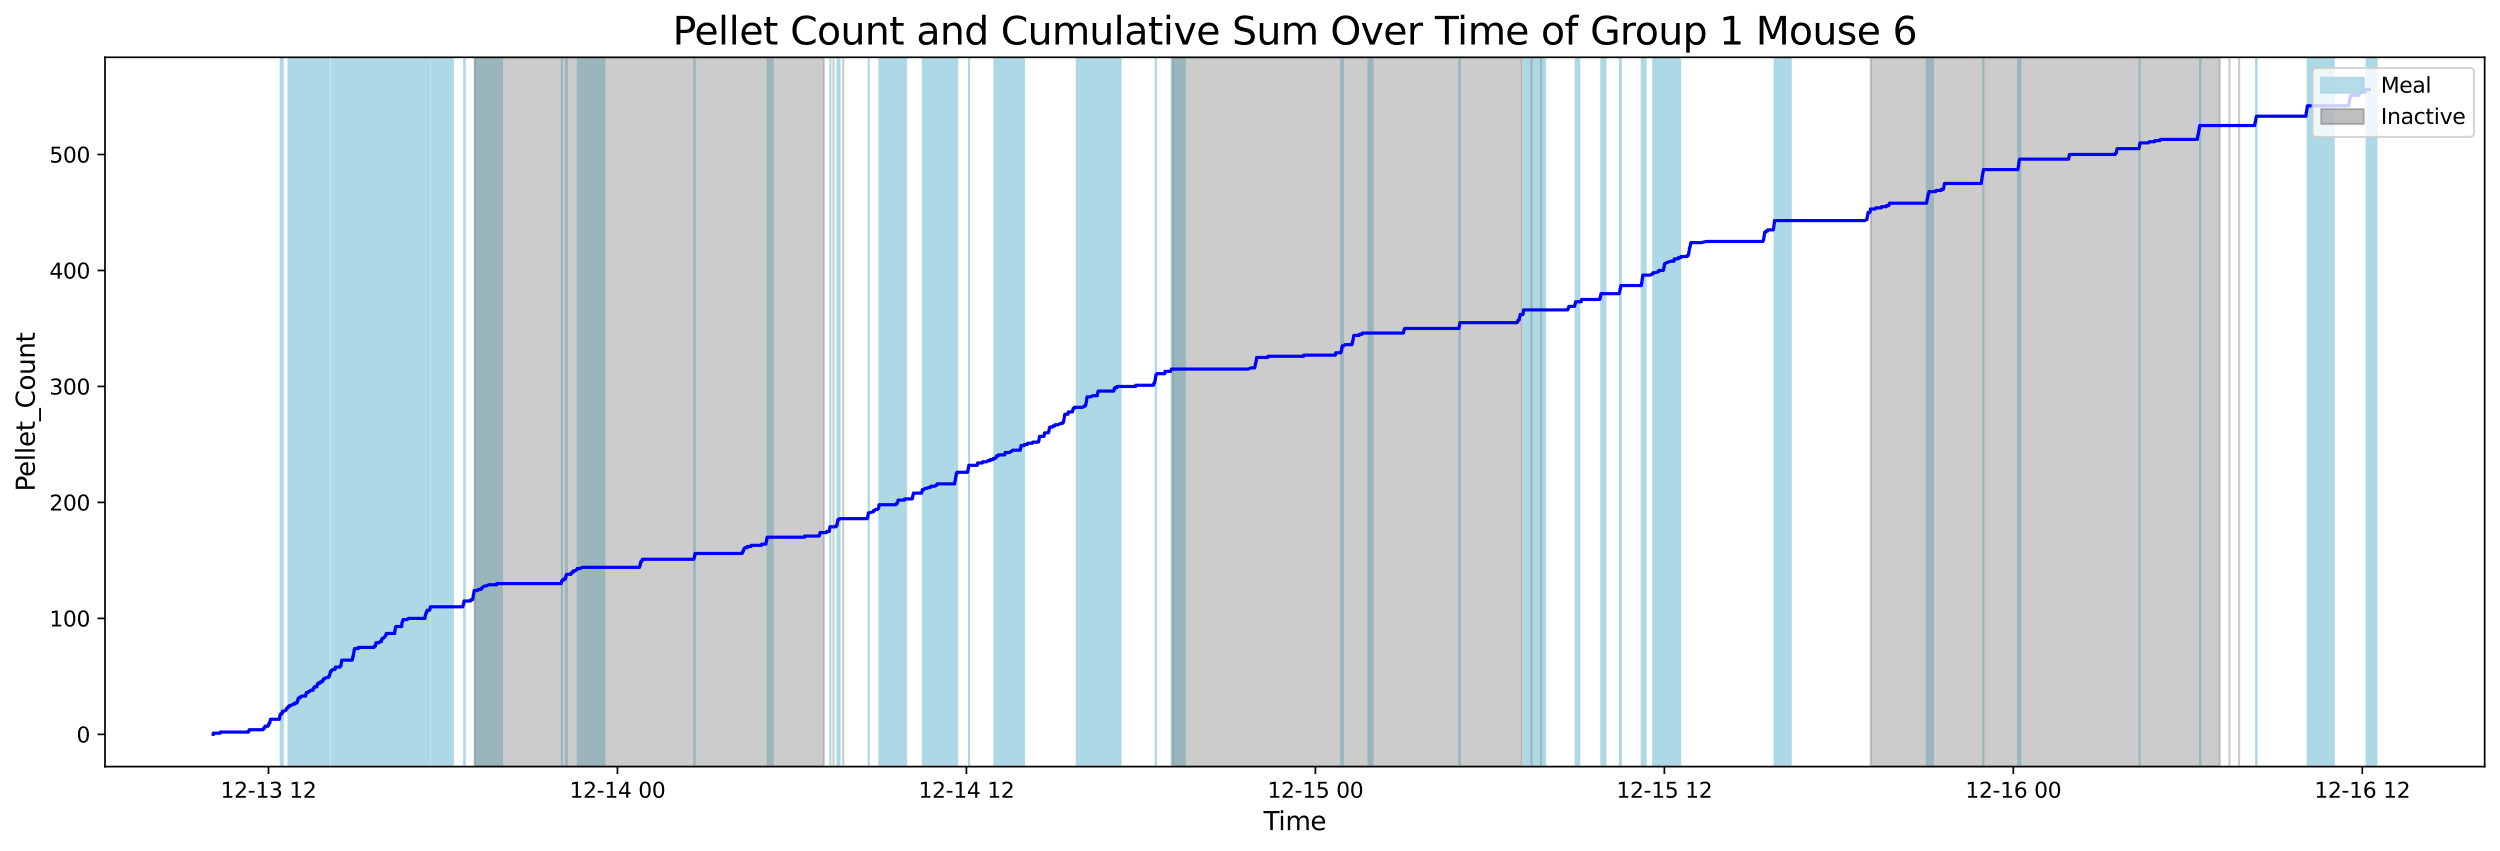 <?xml version="1.0" encoding="utf-8" standalone="no"?>
<!DOCTYPE svg PUBLIC "-//W3C//DTD SVG 1.1//EN"
  "http://www.w3.org/Graphics/SVG/1.1/DTD/svg11.dtd">
<svg xmlns:xlink="http://www.w3.org/1999/xlink" width="1172.435pt" height="399.009pt" viewBox="0 0 1172.435 399.009" xmlns="http://www.w3.org/2000/svg" version="1.1">
 <defs>
  <style type="text/css">*{stroke-linejoin: round; stroke-linecap: butt}</style>
 </defs>
 <g id="figure_1">
  <g id="patch_1">
   <path d="M 0 399.009 
L 1172.435 399.009 
L 1172.435 0 
L 0 0 
z
" style="fill: #ffffff"/>
  </g>
  <g id="axes_1">
   <g id="patch_2">
    <path d="M 49.235 359.517 
L 1165.235 359.517 
L 1165.235 26.877 
L 49.235 26.877 
z
" style="fill: #ffffff"/>
   </g>
   <g id="patch_3">
    <path d="M 131.663 359.517 
L 131.663 26.877 
L 131.886 26.877 
L 131.886 359.517 
z
" clip-path="url(#p0295affb7c)" style="fill: #add8e6; stroke: #add8e6; stroke-linejoin: miter"/>
   </g>
   <g id="patch_4">
    <path d="M 132.579 359.517 
L 132.579 26.877 
L 132.603 26.877 
L 132.603 359.517 
z
" clip-path="url(#p0295affb7c)" style="fill: #add8e6; stroke: #add8e6; stroke-linejoin: miter"/>
   </g>
   <g id="patch_5">
    <path d="M 147.156 359.517 
L 147.156 26.877 
L 135.306 26.877 
L 135.306 359.517 
z
" clip-path="url(#p0295affb7c)" style="fill: #add8e6; stroke: #add8e6; stroke-linejoin: miter"/>
   </g>
   <g id="patch_6">
    <path d="M 150.323 359.517 
L 150.323 26.877 
L 140.999 26.877 
L 140.999 359.517 
z
" clip-path="url(#p0295affb7c)" style="fill: #add8e6; stroke: #add8e6; stroke-linejoin: miter"/>
   </g>
   <g id="patch_7">
    <path d="M 154.358 359.517 
L 154.358 26.877 
L 143.807 26.877 
L 143.807 359.517 
z
" clip-path="url(#p0295affb7c)" style="fill: #add8e6; stroke: #add8e6; stroke-linejoin: miter"/>
   </g>
   <g id="patch_8">
    <path d="M 158.661 359.517 
L 158.661 26.877 
L 155.485 26.877 
L 155.485 359.517 
z
" clip-path="url(#p0295affb7c)" style="fill: #add8e6; stroke: #add8e6; stroke-linejoin: miter"/>
   </g>
   <g id="patch_9">
    <path d="M 169.091 359.517 
L 169.091 26.877 
L 157.736 26.877 
L 157.736 359.517 
z
" clip-path="url(#p0295affb7c)" style="fill: #add8e6; stroke: #add8e6; stroke-linejoin: miter"/>
   </g>
   <g id="patch_10">
    <path d="M 172.516 359.517 
L 172.516 26.877 
L 160.862 26.877 
L 160.862 359.517 
z
" clip-path="url(#p0295affb7c)" style="fill: #add8e6; stroke: #add8e6; stroke-linejoin: miter"/>
   </g>
   <g id="patch_11">
    <path d="M 178.198 359.517 
L 178.198 26.877 
L 166.647 26.877 
L 166.647 359.517 
z
" clip-path="url(#p0295affb7c)" style="fill: #add8e6; stroke: #add8e6; stroke-linejoin: miter"/>
   </g>
   <g id="patch_12">
    <path d="M 188.537 359.517 
L 188.537 26.877 
L 176.532 26.877 
L 176.532 359.517 
z
" clip-path="url(#p0295affb7c)" style="fill: #add8e6; stroke: #add8e6; stroke-linejoin: miter"/>
   </g>
   <g id="patch_13">
    <path d="M 191.188 359.517 
L 191.188 26.877 
L 179.688 26.877 
L 179.688 359.517 
z
" clip-path="url(#p0295affb7c)" style="fill: #add8e6; stroke: #add8e6; stroke-linejoin: miter"/>
   </g>
   <g id="patch_14">
    <path d="M 193.855 359.517 
L 193.855 26.877 
L 181.359 26.877 
L 181.359 359.517 
z
" clip-path="url(#p0295affb7c)" style="fill: #add8e6; stroke: #add8e6; stroke-linejoin: miter"/>
   </g>
   <g id="patch_15">
    <path d="M 198.121 359.517 
L 198.121 26.877 
L 185.785 26.877 
L 185.785 359.517 
z
" clip-path="url(#p0295affb7c)" style="fill: #add8e6; stroke: #add8e6; stroke-linejoin: miter"/>
   </g>
   <g id="patch_16">
    <path d="M 201.417 359.517 
L 201.417 26.877 
L 189.075 26.877 
L 189.075 359.517 
z
" clip-path="url(#p0295affb7c)" style="fill: #add8e6; stroke: #add8e6; stroke-linejoin: miter"/>
   </g>
   <g id="patch_17">
    <path d="M 212.354 359.517 
L 212.354 26.877 
L 202.45 26.877 
L 202.45 359.517 
z
" clip-path="url(#p0295affb7c)" style="fill: #add8e6; stroke: #add8e6; stroke-linejoin: miter"/>
   </g>
   <g id="patch_18">
    <path d="M 217.703 359.517 
L 217.703 26.877 
L 217.907 26.877 
L 217.907 359.517 
z
" clip-path="url(#p0295affb7c)" style="fill: #add8e6; stroke: #add8e6; stroke-linejoin: miter"/>
   </g>
   <g id="patch_19">
    <path d="M 233.762 359.517 
L 233.762 26.877 
L 222.676 26.877 
L 222.676 359.517 
z
" clip-path="url(#p0295affb7c)" style="fill: #add8e6; stroke: #add8e6; stroke-linejoin: miter"/>
   </g>
   <g id="patch_20">
    <path d="M 235.433 359.517 
L 235.433 26.877 
L 232.995 26.877 
L 232.995 359.517 
z
" clip-path="url(#p0295affb7c)" style="fill: #add8e6; stroke: #add8e6; stroke-linejoin: miter"/>
   </g>
   <g id="patch_21">
    <path d="M 263.544 359.517 
L 263.544 26.877 
L 263.508 26.877 
L 263.508 359.517 
z
" clip-path="url(#p0295affb7c)" style="fill: #add8e6; stroke: #add8e6; stroke-linejoin: miter"/>
   </g>
   <g id="patch_22">
    <path d="M 265.389 359.517 
L 265.389 26.877 
L 265.487 26.877 
L 265.487 359.517 
z
" clip-path="url(#p0295affb7c)" style="fill: #add8e6; stroke: #add8e6; stroke-linejoin: miter"/>
   </g>
   <g id="patch_23">
    <path d="M 265.676 359.517 
L 265.676 26.877 
L 265.814 26.877 
L 265.814 359.517 
z
" clip-path="url(#p0295affb7c)" style="fill: #add8e6; stroke: #add8e6; stroke-linejoin: miter"/>
   </g>
   <g id="patch_24">
    <path d="M 283.424 359.517 
L 283.424 26.877 
L 270.967 26.877 
L 270.967 359.517 
z
" clip-path="url(#p0295affb7c)" style="fill: #add8e6; stroke: #add8e6; stroke-linejoin: miter"/>
   </g>
   <g id="patch_25">
    <path d="M 325.627 359.517 
L 325.627 26.877 
L 325.769 26.877 
L 325.769 359.517 
z
" clip-path="url(#p0295affb7c)" style="fill: #add8e6; stroke: #add8e6; stroke-linejoin: miter"/>
   </g>
   <g id="patch_26">
    <path d="M 362.32 359.517 
L 362.32 26.877 
L 360.081 26.877 
L 360.081 359.517 
z
" clip-path="url(#p0295affb7c)" style="fill: #add8e6; stroke: #add8e6; stroke-linejoin: miter"/>
   </g>
   <g id="patch_27">
    <path d="M 389.436 359.517 
L 389.436 26.877 
L 389.402 26.877 
L 389.402 359.517 
z
" clip-path="url(#p0295affb7c)" style="fill: #add8e6; stroke: #add8e6; stroke-linejoin: miter"/>
   </g>
   <g id="patch_28">
    <path d="M 392.757 359.517 
L 392.757 26.877 
L 392.861 26.877 
L 392.861 359.517 
z
" clip-path="url(#p0295affb7c)" style="fill: #add8e6; stroke: #add8e6; stroke-linejoin: miter"/>
   </g>
   <g id="patch_29">
    <path d="M 393.695 359.517 
L 393.695 26.877 
L 393.059 26.877 
L 393.059 359.517 
z
" clip-path="url(#p0295affb7c)" style="fill: #add8e6; stroke: #add8e6; stroke-linejoin: miter"/>
   </g>
   <g id="patch_30">
    <path d="M 407.451 359.517 
L 407.451 26.877 
L 407.434 26.877 
L 407.434 359.517 
z
" clip-path="url(#p0295affb7c)" style="fill: #add8e6; stroke: #add8e6; stroke-linejoin: miter"/>
   </g>
   <g id="patch_31">
    <path d="M 424.931 359.517 
L 424.931 26.877 
L 412.414 26.877 
L 412.414 359.517 
z
" clip-path="url(#p0295affb7c)" style="fill: #add8e6; stroke: #add8e6; stroke-linejoin: miter"/>
   </g>
   <g id="patch_32">
    <path d="M 437.209 359.517 
L 437.209 26.877 
L 432.807 26.877 
L 432.807 359.517 
z
" clip-path="url(#p0295affb7c)" style="fill: #add8e6; stroke: #add8e6; stroke-linejoin: miter"/>
   </g>
   <g id="patch_33">
    <path d="M 448.858 359.517 
L 448.858 26.877 
L 436.675 26.877 
L 436.675 359.517 
z
" clip-path="url(#p0295affb7c)" style="fill: #add8e6; stroke: #add8e6; stroke-linejoin: miter"/>
   </g>
   <g id="patch_34">
    <path d="M 454.48 359.517 
L 454.48 26.877 
L 454.474 26.877 
L 454.474 359.517 
z
" clip-path="url(#p0295affb7c)" style="fill: #add8e6; stroke: #add8e6; stroke-linejoin: miter"/>
   </g>
   <g id="patch_35">
    <path d="M 476.286 359.517 
L 476.286 26.877 
L 466.367 26.877 
L 466.367 359.517 
z
" clip-path="url(#p0295affb7c)" style="fill: #add8e6; stroke: #add8e6; stroke-linejoin: miter"/>
   </g>
   <g id="patch_36">
    <path d="M 480.18 359.517 
L 480.18 26.877 
L 471.642 26.877 
L 471.642 359.517 
z
" clip-path="url(#p0295affb7c)" style="fill: #add8e6; stroke: #add8e6; stroke-linejoin: miter"/>
   </g>
   <g id="patch_37">
    <path d="M 510.237 359.517 
L 510.237 26.877 
L 504.982 26.877 
L 504.982 359.517 
z
" clip-path="url(#p0295affb7c)" style="fill: #add8e6; stroke: #add8e6; stroke-linejoin: miter"/>
   </g>
   <g id="patch_38">
    <path d="M 521.432 359.517 
L 521.432 26.877 
L 509.994 26.877 
L 509.994 359.517 
z
" clip-path="url(#p0295affb7c)" style="fill: #add8e6; stroke: #add8e6; stroke-linejoin: miter"/>
   </g>
   <g id="patch_39">
    <path d="M 525.496 359.517 
L 525.496 26.877 
L 515.111 26.877 
L 515.111 359.517 
z
" clip-path="url(#p0295affb7c)" style="fill: #add8e6; stroke: #add8e6; stroke-linejoin: miter"/>
   </g>
   <g id="patch_40">
    <path d="M 542.02 359.517 
L 542.02 26.877 
L 542.08 26.877 
L 542.08 359.517 
z
" clip-path="url(#p0295affb7c)" style="fill: #add8e6; stroke: #add8e6; stroke-linejoin: miter"/>
   </g>
   <g id="patch_41">
    <path d="M 555.614 359.517 
L 555.614 26.877 
L 549.488 26.877 
L 549.488 359.517 
z
" clip-path="url(#p0295affb7c)" style="fill: #add8e6; stroke: #add8e6; stroke-linejoin: miter"/>
   </g>
   <g id="patch_42">
    <path d="M 628.984 359.517 
L 628.984 26.877 
L 629.167 26.877 
L 629.167 359.517 
z
" clip-path="url(#p0295affb7c)" style="fill: #add8e6; stroke: #add8e6; stroke-linejoin: miter"/>
   </g>
   <g id="patch_43">
    <path d="M 629.562 359.517 
L 629.562 26.877 
L 629.761 26.877 
L 629.761 359.517 
z
" clip-path="url(#p0295affb7c)" style="fill: #add8e6; stroke: #add8e6; stroke-linejoin: miter"/>
   </g>
   <g id="patch_44">
    <path d="M 643.69 359.517 
L 643.69 26.877 
L 641.826 26.877 
L 641.826 359.517 
z
" clip-path="url(#p0295affb7c)" style="fill: #add8e6; stroke: #add8e6; stroke-linejoin: miter"/>
   </g>
   <g id="patch_45">
    <path d="M 684.391 359.517 
L 684.391 26.877 
L 684.603 26.877 
L 684.603 359.517 
z
" clip-path="url(#p0295affb7c)" style="fill: #add8e6; stroke: #add8e6; stroke-linejoin: miter"/>
   </g>
   <g id="patch_46">
    <path d="M 724.624 359.517 
L 724.624 26.877 
L 714.68 26.877 
L 714.68 359.517 
z
" clip-path="url(#p0295affb7c)" style="fill: #add8e6; stroke: #add8e6; stroke-linejoin: miter"/>
   </g>
   <g id="patch_47">
    <path d="M 740.629 359.517 
L 740.629 26.877 
L 738.988 26.877 
L 738.988 359.517 
z
" clip-path="url(#p0295affb7c)" style="fill: #add8e6; stroke: #add8e6; stroke-linejoin: miter"/>
   </g>
   <g id="patch_48">
    <path d="M 752.867 359.517 
L 752.867 26.877 
L 750.991 26.877 
L 750.991 359.517 
z
" clip-path="url(#p0295affb7c)" style="fill: #add8e6; stroke: #add8e6; stroke-linejoin: miter"/>
   </g>
   <g id="patch_49">
    <path d="M 759.709 359.517 
L 759.709 26.877 
L 759.768 26.877 
L 759.768 359.517 
z
" clip-path="url(#p0295affb7c)" style="fill: #add8e6; stroke: #add8e6; stroke-linejoin: miter"/>
   </g>
   <g id="patch_50">
    <path d="M 759.945 359.517 
L 759.945 26.877 
L 760.092 26.877 
L 760.092 359.517 
z
" clip-path="url(#p0295affb7c)" style="fill: #add8e6; stroke: #add8e6; stroke-linejoin: miter"/>
   </g>
   <g id="patch_51">
    <path d="M 769.93 359.517 
L 769.93 26.877 
L 770.044 26.877 
L 770.044 359.517 
z
" clip-path="url(#p0295affb7c)" style="fill: #add8e6; stroke: #add8e6; stroke-linejoin: miter"/>
   </g>
   <g id="patch_52">
    <path d="M 771.744 359.517 
L 771.744 26.877 
L 770.591 26.877 
L 770.591 359.517 
z
" clip-path="url(#p0295affb7c)" style="fill: #add8e6; stroke: #add8e6; stroke-linejoin: miter"/>
   </g>
   <g id="patch_53">
    <path d="M 787.92 359.517 
L 787.92 26.877 
L 775.333 26.877 
L 775.333 359.517 
z
" clip-path="url(#p0295affb7c)" style="fill: #add8e6; stroke: #add8e6; stroke-linejoin: miter"/>
   </g>
   <g id="patch_54">
    <path d="M 839.798 359.517 
L 839.798 26.877 
L 832.271 26.877 
L 832.271 359.517 
z
" clip-path="url(#p0295affb7c)" style="fill: #add8e6; stroke: #add8e6; stroke-linejoin: miter"/>
   </g>
   <g id="patch_55">
    <path d="M 903.612 359.517 
L 903.612 26.877 
L 903.825 26.877 
L 903.825 359.517 
z
" clip-path="url(#p0295affb7c)" style="fill: #add8e6; stroke: #add8e6; stroke-linejoin: miter"/>
   </g>
   <g id="patch_56">
    <path d="M 903.881 359.517 
L 903.881 26.877 
L 904.105 26.877 
L 904.105 359.517 
z
" clip-path="url(#p0295affb7c)" style="fill: #add8e6; stroke: #add8e6; stroke-linejoin: miter"/>
   </g>
   <g id="patch_57">
    <path d="M 904.32 359.517 
L 904.32 26.877 
L 904.371 26.877 
L 904.371 359.517 
z
" clip-path="url(#p0295affb7c)" style="fill: #add8e6; stroke: #add8e6; stroke-linejoin: miter"/>
   </g>
   <g id="patch_58">
    <path d="M 906.511 359.517 
L 906.511 26.877 
L 905.161 26.877 
L 905.161 359.517 
z
" clip-path="url(#p0295affb7c)" style="fill: #add8e6; stroke: #add8e6; stroke-linejoin: miter"/>
   </g>
   <g id="patch_59">
    <path d="M 930.117 359.517 
L 930.117 26.877 
L 930.137 26.877 
L 930.137 359.517 
z
" clip-path="url(#p0295affb7c)" style="fill: #add8e6; stroke: #add8e6; stroke-linejoin: miter"/>
   </g>
   <g id="patch_60">
    <path d="M 946.469 359.517 
L 946.469 26.877 
L 946.645 26.877 
L 946.645 359.517 
z
" clip-path="url(#p0295affb7c)" style="fill: #add8e6; stroke: #add8e6; stroke-linejoin: miter"/>
   </g>
   <g id="patch_61">
    <path d="M 946.753 359.517 
L 946.753 26.877 
L 946.867 26.877 
L 946.867 359.517 
z
" clip-path="url(#p0295affb7c)" style="fill: #add8e6; stroke: #add8e6; stroke-linejoin: miter"/>
   </g>
   <g id="patch_62">
    <path d="M 947.49 359.517 
L 947.49 26.877 
L 947.192 26.877 
L 947.192 359.517 
z
" clip-path="url(#p0295affb7c)" style="fill: #add8e6; stroke: #add8e6; stroke-linejoin: miter"/>
   </g>
   <g id="patch_63">
    <path d="M 1003.421 359.517 
L 1003.421 26.877 
L 1003.409 26.877 
L 1003.409 359.517 
z
" clip-path="url(#p0295affb7c)" style="fill: #add8e6; stroke: #add8e6; stroke-linejoin: miter"/>
   </g>
   <g id="patch_64">
    <path d="M 1031.889 359.517 
L 1031.889 26.877 
L 1031.78 26.877 
L 1031.78 359.517 
z
" clip-path="url(#p0295affb7c)" style="fill: #add8e6; stroke: #add8e6; stroke-linejoin: miter"/>
   </g>
   <g id="patch_65">
    <path d="M 1058.082 359.517 
L 1058.082 26.877 
L 1058.254 26.877 
L 1058.254 359.517 
z
" clip-path="url(#p0295affb7c)" style="fill: #add8e6; stroke: #add8e6; stroke-linejoin: miter"/>
   </g>
   <g id="patch_66">
    <path d="M 1094.448 359.517 
L 1094.448 26.877 
L 1082.281 26.877 
L 1082.281 359.517 
z
" clip-path="url(#p0295affb7c)" style="fill: #add8e6; stroke: #add8e6; stroke-linejoin: miter"/>
   </g>
   <g id="patch_67">
    <path d="M 1114.508 359.517 
L 1114.508 26.877 
L 1109.894 26.877 
L 1109.894 359.517 
z
" clip-path="url(#p0295affb7c)" style="fill: #add8e6; stroke: #add8e6; stroke-linejoin: miter"/>
   </g>
   <g id="patch_68">
    <path d="M 222.705 359.517 
L 222.705 26.877 
L 386.363 26.877 
L 386.363 359.517 
z
" clip-path="url(#p0295affb7c)" style="fill: #808080; opacity: 0.4; stroke: #808080; stroke-linejoin: miter"/>
   </g>
   <g id="patch_69">
    <path d="M 390.909 26.877 
L 390.909 26.877 
L 390.909 359.517 
" clip-path="url(#p0295affb7c)" style="fill: #808080; opacity: 0.4; stroke: #808080; stroke-linejoin: miter"/>
   </g>
   <g id="patch_70">
    <path d="M 395.455 26.877 
L 395.455 26.877 
L 395.455 359.517 
" clip-path="url(#p0295affb7c)" style="fill: #808080; opacity: 0.4; stroke: #808080; stroke-linejoin: miter"/>
   </g>
   <g id="patch_71">
    <path d="M 550.02 359.517 
L 550.02 26.877 
L 713.677 26.877 
L 713.677 359.517 
z
" clip-path="url(#p0295affb7c)" style="fill: #808080; opacity: 0.4; stroke: #808080; stroke-linejoin: miter"/>
   </g>
   <g id="patch_72">
    <path d="M 718.223 26.877 
L 718.223 26.877 
L 718.223 359.517 
" clip-path="url(#p0295affb7c)" style="fill: #808080; opacity: 0.4; stroke: #808080; stroke-linejoin: miter"/>
   </g>
   <g id="patch_73">
    <path d="M 722.77 26.877 
L 722.77 26.877 
L 722.77 359.517 
" clip-path="url(#p0295affb7c)" style="fill: #808080; opacity: 0.4; stroke: #808080; stroke-linejoin: miter"/>
   </g>
   <g id="patch_74">
    <path d="M 877.335 359.517 
L 877.335 26.877 
L 1040.992 26.877 
L 1040.992 359.517 
z
" clip-path="url(#p0295affb7c)" style="fill: #808080; opacity: 0.4; stroke: #808080; stroke-linejoin: miter"/>
   </g>
   <g id="patch_75">
    <path d="M 1045.538 26.877 
L 1045.538 26.877 
L 1045.538 359.517 
" clip-path="url(#p0295affb7c)" style="fill: #808080; opacity: 0.4; stroke: #808080; stroke-linejoin: miter"/>
   </g>
   <g id="patch_76">
    <path d="M 1050.084 26.877 
L 1050.084 26.877 
L 1050.084 359.517 
" clip-path="url(#p0295affb7c)" style="fill: #808080; opacity: 0.4; stroke: #808080; stroke-linejoin: miter"/>
   </g>
   <g id="matplotlib.axis_1">
    <g id="xtick_1">
     <g id="line2d_1">
      <defs>
       <path id="m4b4202ffc1" d="M 0 0 
L 0 3.5 
" style="stroke: #000000; stroke-width: 0.8"/>
      </defs>
      <g>
       <use xlink:href="#m4b4202ffc1" x="125.913" y="359.517" style="stroke: #000000; stroke-width: 0.8"/>
      </g>
     </g>
     <g id="text_1">
      <!-- 12-13 12 -->
      <g transform="translate(103.432 374.116) scale(0.1 -0.1)">
       <defs>
        <path id="DejaVuSans-31" d="M 794 531 
L 1825 531 
L 1825 4091 
L 703 3866 
L 703 4441 
L 1819 4666 
L 2450 4666 
L 2450 531 
L 3481 531 
L 3481 0 
L 794 0 
L 794 531 
z
" transform="scale(0.016)"/>
        <path id="DejaVuSans-32" d="M 1228 531 
L 3431 531 
L 3431 0 
L 469 0 
L 469 531 
Q 828 903 1448 1529 
Q 2069 2156 2228 2338 
Q 2531 2678 2651 2914 
Q 2772 3150 2772 3378 
Q 2772 3750 2511 3984 
Q 2250 4219 1831 4219 
Q 1534 4219 1204 4116 
Q 875 4013 500 3803 
L 500 4441 
Q 881 4594 1212 4672 
Q 1544 4750 1819 4750 
Q 2544 4750 2975 4387 
Q 3406 4025 3406 3419 
Q 3406 3131 3298 2873 
Q 3191 2616 2906 2266 
Q 2828 2175 2409 1742 
Q 1991 1309 1228 531 
z
" transform="scale(0.016)"/>
        <path id="DejaVuSans-2d" d="M 313 2009 
L 1997 2009 
L 1997 1497 
L 313 1497 
L 313 2009 
z
" transform="scale(0.016)"/>
        <path id="DejaVuSans-33" d="M 2597 2516 
Q 3050 2419 3304 2112 
Q 3559 1806 3559 1356 
Q 3559 666 3084 287 
Q 2609 -91 1734 -91 
Q 1441 -91 1130 -33 
Q 819 25 488 141 
L 488 750 
Q 750 597 1062 519 
Q 1375 441 1716 441 
Q 2309 441 2620 675 
Q 2931 909 2931 1356 
Q 2931 1769 2642 2001 
Q 2353 2234 1838 2234 
L 1294 2234 
L 1294 2753 
L 1863 2753 
Q 2328 2753 2575 2939 
Q 2822 3125 2822 3475 
Q 2822 3834 2567 4026 
Q 2313 4219 1838 4219 
Q 1578 4219 1281 4162 
Q 984 4106 628 3988 
L 628 4550 
Q 988 4650 1302 4700 
Q 1616 4750 1894 4750 
Q 2613 4750 3031 4423 
Q 3450 4097 3450 3541 
Q 3450 3153 3228 2886 
Q 3006 2619 2597 2516 
z
" transform="scale(0.016)"/>
        <path id="DejaVuSans-20" transform="scale(0.016)"/>
       </defs>
       <use xlink:href="#DejaVuSans-31"/>
       <use xlink:href="#DejaVuSans-32" x="63.623"/>
       <use xlink:href="#DejaVuSans-2d" x="127.246"/>
       <use xlink:href="#DejaVuSans-31" x="163.33"/>
       <use xlink:href="#DejaVuSans-33" x="226.953"/>
       <use xlink:href="#DejaVuSans-20" x="290.576"/>
       <use xlink:href="#DejaVuSans-31" x="322.363"/>
       <use xlink:href="#DejaVuSans-32" x="385.986"/>
      </g>
     </g>
    </g>
    <g id="xtick_2">
     <g id="line2d_2">
      <g>
       <use xlink:href="#m4b4202ffc1" x="289.57" y="359.517" style="stroke: #000000; stroke-width: 0.8"/>
      </g>
     </g>
     <g id="text_2">
      <!-- 12-14 00 -->
      <g transform="translate(267.089 374.116) scale(0.1 -0.1)">
       <defs>
        <path id="DejaVuSans-34" d="M 2419 4116 
L 825 1625 
L 2419 1625 
L 2419 4116 
z
M 2253 4666 
L 3047 4666 
L 3047 1625 
L 3713 1625 
L 3713 1100 
L 3047 1100 
L 3047 0 
L 2419 0 
L 2419 1100 
L 313 1100 
L 313 1709 
L 2253 4666 
z
" transform="scale(0.016)"/>
        <path id="DejaVuSans-30" d="M 2034 4250 
Q 1547 4250 1301 3770 
Q 1056 3291 1056 2328 
Q 1056 1369 1301 889 
Q 1547 409 2034 409 
Q 2525 409 2770 889 
Q 3016 1369 3016 2328 
Q 3016 3291 2770 3770 
Q 2525 4250 2034 4250 
z
M 2034 4750 
Q 2819 4750 3233 4129 
Q 3647 3509 3647 2328 
Q 3647 1150 3233 529 
Q 2819 -91 2034 -91 
Q 1250 -91 836 529 
Q 422 1150 422 2328 
Q 422 3509 836 4129 
Q 1250 4750 2034 4750 
z
" transform="scale(0.016)"/>
       </defs>
       <use xlink:href="#DejaVuSans-31"/>
       <use xlink:href="#DejaVuSans-32" x="63.623"/>
       <use xlink:href="#DejaVuSans-2d" x="127.246"/>
       <use xlink:href="#DejaVuSans-31" x="163.33"/>
       <use xlink:href="#DejaVuSans-34" x="226.953"/>
       <use xlink:href="#DejaVuSans-20" x="290.576"/>
       <use xlink:href="#DejaVuSans-30" x="322.363"/>
       <use xlink:href="#DejaVuSans-30" x="385.986"/>
      </g>
     </g>
    </g>
    <g id="xtick_3">
     <g id="line2d_3">
      <g>
       <use xlink:href="#m4b4202ffc1" x="453.227" y="359.517" style="stroke: #000000; stroke-width: 0.8"/>
      </g>
     </g>
     <g id="text_3">
      <!-- 12-14 12 -->
      <g transform="translate(430.747 374.116) scale(0.1 -0.1)">
       <use xlink:href="#DejaVuSans-31"/>
       <use xlink:href="#DejaVuSans-32" x="63.623"/>
       <use xlink:href="#DejaVuSans-2d" x="127.246"/>
       <use xlink:href="#DejaVuSans-31" x="163.33"/>
       <use xlink:href="#DejaVuSans-34" x="226.953"/>
       <use xlink:href="#DejaVuSans-20" x="290.576"/>
       <use xlink:href="#DejaVuSans-31" x="322.363"/>
       <use xlink:href="#DejaVuSans-32" x="385.986"/>
      </g>
     </g>
    </g>
    <g id="xtick_4">
     <g id="line2d_4">
      <g>
       <use xlink:href="#m4b4202ffc1" x="616.885" y="359.517" style="stroke: #000000; stroke-width: 0.8"/>
      </g>
     </g>
     <g id="text_4">
      <!-- 12-15 00 -->
      <g transform="translate(594.404 374.116) scale(0.1 -0.1)">
       <defs>
        <path id="DejaVuSans-35" d="M 691 4666 
L 3169 4666 
L 3169 4134 
L 1269 4134 
L 1269 2991 
Q 1406 3038 1543 3061 
Q 1681 3084 1819 3084 
Q 2600 3084 3056 2656 
Q 3513 2228 3513 1497 
Q 3513 744 3044 326 
Q 2575 -91 1722 -91 
Q 1428 -91 1123 -41 
Q 819 9 494 109 
L 494 744 
Q 775 591 1075 516 
Q 1375 441 1709 441 
Q 2250 441 2565 725 
Q 2881 1009 2881 1497 
Q 2881 1984 2565 2268 
Q 2250 2553 1709 2553 
Q 1456 2553 1204 2497 
Q 953 2441 691 2322 
L 691 4666 
z
" transform="scale(0.016)"/>
       </defs>
       <use xlink:href="#DejaVuSans-31"/>
       <use xlink:href="#DejaVuSans-32" x="63.623"/>
       <use xlink:href="#DejaVuSans-2d" x="127.246"/>
       <use xlink:href="#DejaVuSans-31" x="163.33"/>
       <use xlink:href="#DejaVuSans-35" x="226.953"/>
       <use xlink:href="#DejaVuSans-20" x="290.576"/>
       <use xlink:href="#DejaVuSans-30" x="322.363"/>
       <use xlink:href="#DejaVuSans-30" x="385.986"/>
      </g>
     </g>
    </g>
    <g id="xtick_5">
     <g id="line2d_5">
      <g>
       <use xlink:href="#m4b4202ffc1" x="780.542" y="359.517" style="stroke: #000000; stroke-width: 0.8"/>
      </g>
     </g>
     <g id="text_5">
      <!-- 12-15 12 -->
      <g transform="translate(758.062 374.116) scale(0.1 -0.1)">
       <use xlink:href="#DejaVuSans-31"/>
       <use xlink:href="#DejaVuSans-32" x="63.623"/>
       <use xlink:href="#DejaVuSans-2d" x="127.246"/>
       <use xlink:href="#DejaVuSans-31" x="163.33"/>
       <use xlink:href="#DejaVuSans-35" x="226.953"/>
       <use xlink:href="#DejaVuSans-20" x="290.576"/>
       <use xlink:href="#DejaVuSans-31" x="322.363"/>
       <use xlink:href="#DejaVuSans-32" x="385.986"/>
      </g>
     </g>
    </g>
    <g id="xtick_6">
     <g id="line2d_6">
      <g>
       <use xlink:href="#m4b4202ffc1" x="944.199" y="359.517" style="stroke: #000000; stroke-width: 0.8"/>
      </g>
     </g>
     <g id="text_6">
      <!-- 12-16 00 -->
      <g transform="translate(921.719 374.116) scale(0.1 -0.1)">
       <defs>
        <path id="DejaVuSans-36" d="M 2113 2584 
Q 1688 2584 1439 2293 
Q 1191 2003 1191 1497 
Q 1191 994 1439 701 
Q 1688 409 2113 409 
Q 2538 409 2786 701 
Q 3034 994 3034 1497 
Q 3034 2003 2786 2293 
Q 2538 2584 2113 2584 
z
M 3366 4563 
L 3366 3988 
Q 3128 4100 2886 4159 
Q 2644 4219 2406 4219 
Q 1781 4219 1451 3797 
Q 1122 3375 1075 2522 
Q 1259 2794 1537 2939 
Q 1816 3084 2150 3084 
Q 2853 3084 3261 2657 
Q 3669 2231 3669 1497 
Q 3669 778 3244 343 
Q 2819 -91 2113 -91 
Q 1303 -91 875 529 
Q 447 1150 447 2328 
Q 447 3434 972 4092 
Q 1497 4750 2381 4750 
Q 2619 4750 2861 4703 
Q 3103 4656 3366 4563 
z
" transform="scale(0.016)"/>
       </defs>
       <use xlink:href="#DejaVuSans-31"/>
       <use xlink:href="#DejaVuSans-32" x="63.623"/>
       <use xlink:href="#DejaVuSans-2d" x="127.246"/>
       <use xlink:href="#DejaVuSans-31" x="163.33"/>
       <use xlink:href="#DejaVuSans-36" x="226.953"/>
       <use xlink:href="#DejaVuSans-20" x="290.576"/>
       <use xlink:href="#DejaVuSans-30" x="322.363"/>
       <use xlink:href="#DejaVuSans-30" x="385.986"/>
      </g>
     </g>
    </g>
    <g id="xtick_7">
     <g id="line2d_7">
      <g>
       <use xlink:href="#m4b4202ffc1" x="1107.857" y="359.517" style="stroke: #000000; stroke-width: 0.8"/>
      </g>
     </g>
     <g id="text_7">
      <!-- 12-16 12 -->
      <g transform="translate(1085.376 374.116) scale(0.1 -0.1)">
       <use xlink:href="#DejaVuSans-31"/>
       <use xlink:href="#DejaVuSans-32" x="63.623"/>
       <use xlink:href="#DejaVuSans-2d" x="127.246"/>
       <use xlink:href="#DejaVuSans-31" x="163.33"/>
       <use xlink:href="#DejaVuSans-36" x="226.953"/>
       <use xlink:href="#DejaVuSans-20" x="290.576"/>
       <use xlink:href="#DejaVuSans-31" x="322.363"/>
       <use xlink:href="#DejaVuSans-32" x="385.986"/>
      </g>
     </g>
    </g>
    <g id="text_8">
     <!-- Time -->
     <g transform="translate(592.555 389.313) scale(0.12 -0.12)">
      <defs>
       <path id="DejaVuSans-54" d="M -19 4666 
L 3928 4666 
L 3928 4134 
L 2272 4134 
L 2272 0 
L 1638 0 
L 1638 4134 
L -19 4134 
L -19 4666 
z
" transform="scale(0.016)"/>
       <path id="DejaVuSans-69" d="M 603 3500 
L 1178 3500 
L 1178 0 
L 603 0 
L 603 3500 
z
M 603 4863 
L 1178 4863 
L 1178 4134 
L 603 4134 
L 603 4863 
z
" transform="scale(0.016)"/>
       <path id="DejaVuSans-6d" d="M 3328 2828 
Q 3544 3216 3844 3400 
Q 4144 3584 4550 3584 
Q 5097 3584 5394 3201 
Q 5691 2819 5691 2113 
L 5691 0 
L 5113 0 
L 5113 2094 
Q 5113 2597 4934 2840 
Q 4756 3084 4391 3084 
Q 3944 3084 3684 2787 
Q 3425 2491 3425 1978 
L 3425 0 
L 2847 0 
L 2847 2094 
Q 2847 2600 2669 2842 
Q 2491 3084 2119 3084 
Q 1678 3084 1418 2786 
Q 1159 2488 1159 1978 
L 1159 0 
L 581 0 
L 581 3500 
L 1159 3500 
L 1159 2956 
Q 1356 3278 1631 3431 
Q 1906 3584 2284 3584 
Q 2666 3584 2933 3390 
Q 3200 3197 3328 2828 
z
" transform="scale(0.016)"/>
       <path id="DejaVuSans-65" d="M 3597 1894 
L 3597 1613 
L 953 1613 
Q 991 1019 1311 708 
Q 1631 397 2203 397 
Q 2534 397 2845 478 
Q 3156 559 3463 722 
L 3463 178 
Q 3153 47 2828 -22 
Q 2503 -91 2169 -91 
Q 1331 -91 842 396 
Q 353 884 353 1716 
Q 353 2575 817 3079 
Q 1281 3584 2069 3584 
Q 2775 3584 3186 3129 
Q 3597 2675 3597 1894 
z
M 3022 2063 
Q 3016 2534 2758 2815 
Q 2500 3097 2075 3097 
Q 1594 3097 1305 2825 
Q 1016 2553 972 2059 
L 3022 2063 
z
" transform="scale(0.016)"/>
      </defs>
      <use xlink:href="#DejaVuSans-54"/>
      <use xlink:href="#DejaVuSans-69" x="57.959"/>
      <use xlink:href="#DejaVuSans-6d" x="85.742"/>
      <use xlink:href="#DejaVuSans-65" x="183.154"/>
     </g>
    </g>
   </g>
   <g id="matplotlib.axis_2">
    <g id="ytick_1">
     <g id="line2d_8">
      <defs>
       <path id="m6ca701a4a7" d="M 0 0 
L -3.5 0 
" style="stroke: #000000; stroke-width: 0.8"/>
      </defs>
      <g>
       <use xlink:href="#m6ca701a4a7" x="49.235" y="344.397" style="stroke: #000000; stroke-width: 0.8"/>
      </g>
     </g>
     <g id="text_9">
      <!-- 0 -->
      <g transform="translate(35.873 348.196) scale(0.1 -0.1)">
       <use xlink:href="#DejaVuSans-30"/>
      </g>
     </g>
    </g>
    <g id="ytick_2">
     <g id="line2d_9">
      <g>
       <use xlink:href="#m6ca701a4a7" x="49.235" y="290.009" style="stroke: #000000; stroke-width: 0.8"/>
      </g>
     </g>
     <g id="text_10">
      <!-- 100 -->
      <g transform="translate(23.148 293.808) scale(0.1 -0.1)">
       <use xlink:href="#DejaVuSans-31"/>
       <use xlink:href="#DejaVuSans-30" x="63.623"/>
       <use xlink:href="#DejaVuSans-30" x="127.246"/>
      </g>
     </g>
    </g>
    <g id="ytick_3">
     <g id="line2d_10">
      <g>
       <use xlink:href="#m6ca701a4a7" x="49.235" y="235.62" style="stroke: #000000; stroke-width: 0.8"/>
      </g>
     </g>
     <g id="text_11">
      <!-- 200 -->
      <g transform="translate(23.148 239.419) scale(0.1 -0.1)">
       <use xlink:href="#DejaVuSans-32"/>
       <use xlink:href="#DejaVuSans-30" x="63.623"/>
       <use xlink:href="#DejaVuSans-30" x="127.246"/>
      </g>
     </g>
    </g>
    <g id="ytick_4">
     <g id="line2d_11">
      <g>
       <use xlink:href="#m6ca701a4a7" x="49.235" y="181.232" style="stroke: #000000; stroke-width: 0.8"/>
      </g>
     </g>
     <g id="text_12">
      <!-- 300 -->
      <g transform="translate(23.148 185.031) scale(0.1 -0.1)">
       <use xlink:href="#DejaVuSans-33"/>
       <use xlink:href="#DejaVuSans-30" x="63.623"/>
       <use xlink:href="#DejaVuSans-30" x="127.246"/>
      </g>
     </g>
    </g>
    <g id="ytick_5">
     <g id="line2d_12">
      <g>
       <use xlink:href="#m6ca701a4a7" x="49.235" y="126.843" style="stroke: #000000; stroke-width: 0.8"/>
      </g>
     </g>
     <g id="text_13">
      <!-- 400 -->
      <g transform="translate(23.148 130.642) scale(0.1 -0.1)">
       <use xlink:href="#DejaVuSans-34"/>
       <use xlink:href="#DejaVuSans-30" x="63.623"/>
       <use xlink:href="#DejaVuSans-30" x="127.246"/>
      </g>
     </g>
    </g>
    <g id="ytick_6">
     <g id="line2d_13">
      <g>
       <use xlink:href="#m6ca701a4a7" x="49.235" y="72.455" style="stroke: #000000; stroke-width: 0.8"/>
      </g>
     </g>
     <g id="text_14">
      <!-- 500 -->
      <g transform="translate(23.148 76.254) scale(0.1 -0.1)">
       <use xlink:href="#DejaVuSans-35"/>
       <use xlink:href="#DejaVuSans-30" x="63.623"/>
       <use xlink:href="#DejaVuSans-30" x="127.246"/>
      </g>
     </g>
    </g>
    <g id="text_15">
     <!-- Pellet_Count -->
     <g transform="translate(16.318 230.485) rotate(-90) scale(0.12 -0.12)">
      <defs>
       <path id="DejaVuSans-50" d="M 1259 4147 
L 1259 2394 
L 2053 2394 
Q 2494 2394 2734 2622 
Q 2975 2850 2975 3272 
Q 2975 3691 2734 3919 
Q 2494 4147 2053 4147 
L 1259 4147 
z
M 628 4666 
L 2053 4666 
Q 2838 4666 3239 4311 
Q 3641 3956 3641 3272 
Q 3641 2581 3239 2228 
Q 2838 1875 2053 1875 
L 1259 1875 
L 1259 0 
L 628 0 
L 628 4666 
z
" transform="scale(0.016)"/>
       <path id="DejaVuSans-6c" d="M 603 4863 
L 1178 4863 
L 1178 0 
L 603 0 
L 603 4863 
z
" transform="scale(0.016)"/>
       <path id="DejaVuSans-74" d="M 1172 4494 
L 1172 3500 
L 2356 3500 
L 2356 3053 
L 1172 3053 
L 1172 1153 
Q 1172 725 1289 603 
Q 1406 481 1766 481 
L 2356 481 
L 2356 0 
L 1766 0 
Q 1100 0 847 248 
Q 594 497 594 1153 
L 594 3053 
L 172 3053 
L 172 3500 
L 594 3500 
L 594 4494 
L 1172 4494 
z
" transform="scale(0.016)"/>
       <path id="DejaVuSans-5f" d="M 3263 -1063 
L 3263 -1509 
L -63 -1509 
L -63 -1063 
L 3263 -1063 
z
" transform="scale(0.016)"/>
       <path id="DejaVuSans-43" d="M 4122 4306 
L 4122 3641 
Q 3803 3938 3442 4084 
Q 3081 4231 2675 4231 
Q 1875 4231 1450 3742 
Q 1025 3253 1025 2328 
Q 1025 1406 1450 917 
Q 1875 428 2675 428 
Q 3081 428 3442 575 
Q 3803 722 4122 1019 
L 4122 359 
Q 3791 134 3420 21 
Q 3050 -91 2638 -91 
Q 1578 -91 968 557 
Q 359 1206 359 2328 
Q 359 3453 968 4101 
Q 1578 4750 2638 4750 
Q 3056 4750 3426 4639 
Q 3797 4528 4122 4306 
z
" transform="scale(0.016)"/>
       <path id="DejaVuSans-6f" d="M 1959 3097 
Q 1497 3097 1228 2736 
Q 959 2375 959 1747 
Q 959 1119 1226 758 
Q 1494 397 1959 397 
Q 2419 397 2687 759 
Q 2956 1122 2956 1747 
Q 2956 2369 2687 2733 
Q 2419 3097 1959 3097 
z
M 1959 3584 
Q 2709 3584 3137 3096 
Q 3566 2609 3566 1747 
Q 3566 888 3137 398 
Q 2709 -91 1959 -91 
Q 1206 -91 779 398 
Q 353 888 353 1747 
Q 353 2609 779 3096 
Q 1206 3584 1959 3584 
z
" transform="scale(0.016)"/>
       <path id="DejaVuSans-75" d="M 544 1381 
L 544 3500 
L 1119 3500 
L 1119 1403 
Q 1119 906 1312 657 
Q 1506 409 1894 409 
Q 2359 409 2629 706 
Q 2900 1003 2900 1516 
L 2900 3500 
L 3475 3500 
L 3475 0 
L 2900 0 
L 2900 538 
Q 2691 219 2414 64 
Q 2138 -91 1772 -91 
Q 1169 -91 856 284 
Q 544 659 544 1381 
z
M 1991 3584 
L 1991 3584 
z
" transform="scale(0.016)"/>
       <path id="DejaVuSans-6e" d="M 3513 2113 
L 3513 0 
L 2938 0 
L 2938 2094 
Q 2938 2591 2744 2837 
Q 2550 3084 2163 3084 
Q 1697 3084 1428 2787 
Q 1159 2491 1159 1978 
L 1159 0 
L 581 0 
L 581 3500 
L 1159 3500 
L 1159 2956 
Q 1366 3272 1645 3428 
Q 1925 3584 2291 3584 
Q 2894 3584 3203 3211 
Q 3513 2838 3513 2113 
z
" transform="scale(0.016)"/>
      </defs>
      <use xlink:href="#DejaVuSans-50"/>
      <use xlink:href="#DejaVuSans-65" x="56.678"/>
      <use xlink:href="#DejaVuSans-6c" x="118.201"/>
      <use xlink:href="#DejaVuSans-6c" x="145.984"/>
      <use xlink:href="#DejaVuSans-65" x="173.768"/>
      <use xlink:href="#DejaVuSans-74" x="235.291"/>
      <use xlink:href="#DejaVuSans-5f" x="274.5"/>
      <use xlink:href="#DejaVuSans-43" x="324.5"/>
      <use xlink:href="#DejaVuSans-6f" x="394.324"/>
      <use xlink:href="#DejaVuSans-75" x="455.506"/>
      <use xlink:href="#DejaVuSans-6e" x="518.885"/>
      <use xlink:href="#DejaVuSans-74" x="582.264"/>
     </g>
    </g>
   </g>
   <g id="line2d_14">
    <path d="M 99.962 344.397 
L 99.985 343.853 
L 103.243 343.853 
L 103.277 343.309 
L 116.548 343.309 
L 116.555 342.766 
L 116.843 342.766 
L 116.855 342.222 
L 123.359 342.222 
L 123.465 341.678 
L 123.965 341.678 
L 123.999 341.134 
L 124.272 341.134 
L 124.291 340.59 
L 125.708 340.59 
L 125.731 340.046 
L 126.011 340.046 
L 126.026 339.502 
L 126.227 339.502 
L 126.25 338.958 
L 126.594 338.958 
L 126.689 337.871 
L 126.78 337.871 
L 126.791 337.327 
L 131.012 337.327 
L 131.019 336.783 
L 131.144 336.783 
L 131.262 335.695 
L 131.33 335.695 
L 131.345 335.151 
L 131.807 335.151 
L 131.819 334.607 
L 132.364 334.607 
L 132.478 333.519 
L 133.383 333.519 
L 134.194 332.976 
L 134.213 332.432 
L 134.652 332.432 
L 134.667 331.888 
L 135.001 331.888 
L 135.221 331.344 
L 135.838 331.344 
L 135.846 330.8 
L 136.645 330.8 
L 137.308 330.256 
L 138.176 330.256 
L 138.179 329.712 
L 139.312 329.712 
L 139.316 329.168 
L 139.448 329.168 
L 139.452 328.625 
L 139.687 328.625 
L 139.808 327.537 
L 140.373 327.537 
L 140.388 326.993 
L 141.134 326.993 
L 141.343 326.449 
L 143.354 326.449 
L 143.358 325.905 
L 143.506 325.905 
L 143.627 324.817 
L 144.491 324.817 
L 144.699 324.273 
L 145.192 324.273 
L 145.646 323.73 
L 146.794 323.73 
L 146.802 323.186 
L 146.942 323.186 
L 147.059 322.642 
L 147.408 322.642 
L 147.412 322.098 
L 148.643 322.098 
L 148.787 321.01 
L 149.025 321.01 
L 149.029 320.466 
L 149.95 320.466 
L 149.957 319.922 
L 150.882 319.922 
L 150.897 319.378 
L 151.454 319.378 
L 151.461 318.835 
L 151.651 318.835 
L 151.757 318.291 
L 152.348 318.291 
L 152.901 317.747 
L 154.037 317.747 
L 154.151 317.203 
L 154.424 317.203 
L 154.435 316.659 
L 154.598 316.659 
L 154.712 316.115 
L 154.829 315.571 
L 154.924 315.027 
L 155.265 315.027 
L 155.276 314.484 
L 155.613 314.484 
L 156.076 313.94 
L 157.174 313.94 
L 157.307 312.852 
L 159.5 312.852 
L 159.5 312.308 
L 159.875 312.308 
L 159.993 311.22 
L 160.068 311.22 
L 160.148 310.132 
L 160.296 310.132 
L 160.307 309.589 
L 165.175 309.589 
L 165.183 309.045 
L 165.349 309.045 
L 165.448 307.957 
L 165.618 307.957 
L 165.736 306.869 
L 165.819 306.869 
L 165.944 305.781 
L 166.024 305.781 
L 166.118 304.694 
L 166.206 304.694 
L 166.312 304.15 
L 168.047 304.15 
L 168.054 303.606 
L 175.442 303.606 
L 175.521 303.062 
L 176.059 303.062 
L 176.067 302.518 
L 176.192 302.518 
L 176.298 301.43 
L 177.798 301.43 
L 178.173 300.886 
L 178.874 300.886 
L 178.965 299.799 
L 179.294 299.799 
L 179.294 299.799 
L 179.404 299.255 
L 179.904 299.255 
L 180.314 298.711 
L 180.389 298.711 
L 180.897 298.167 
L 180.923 297.623 
L 181.158 297.623 
L 181.166 297.079 
L 185.094 297.079 
L 185.219 295.448 
L 185.341 295.448 
L 185.432 294.36 
L 185.557 294.36 
L 185.651 293.816 
L 188.394 293.816 
L 188.477 292.184 
L 188.599 292.184 
L 188.606 291.64 
L 188.822 291.64 
L 188.83 291.096 
L 188.962 291.096 
L 189.068 290.553 
L 191.042 290.553 
L 191.451 290.009 
L 199.331 290.009 
L 199.361 288.921 
L 199.467 288.921 
L 199.589 288.377 
L 199.642 288.377 
L 199.653 287.833 
L 199.782 287.833 
L 199.835 287.289 
L 200.096 287.289 
L 200.104 286.745 
L 200.278 286.745 
L 200.286 286.202 
L 201.483 286.202 
L 201.494 285.658 
L 201.665 285.658 
L 201.797 284.57 
L 217.011 284.57 
L 217.019 284.026 
L 217.231 284.026 
L 217.239 283.482 
L 217.432 283.482 
L 217.553 282.394 
L 217.644 281.85 
L 220.656 281.85 
L 220.747 281.307 
L 221.599 281.307 
L 221.705 280.763 
L 221.754 280.763 
L 221.872 279.675 
L 221.887 279.675 
L 222.004 279.131 
L 222.035 279.131 
L 222.042 278.587 
L 222.175 278.587 
L 222.258 277.499 
L 222.323 277.499 
L 222.33 276.955 
L 224.065 276.955 
L 224.255 276.412 
L 225.588 276.412 
L 225.588 276.412 
L 225.698 275.868 
L 226.122 275.868 
L 226.335 275.324 
L 226.516 275.324 
L 227.316 274.78 
L 228.096 274.78 
L 229.21 274.236 
L 232.892 274.236 
L 232.9 273.692 
L 263.218 273.692 
L 263.226 273.148 
L 263.366 273.148 
L 263.37 272.604 
L 263.68 272.604 
L 263.695 272.06 
L 264.332 272.06 
L 264.336 271.517 
L 265.192 271.517 
L 265.196 270.973 
L 265.317 270.973 
L 265.321 270.429 
L 265.434 270.429 
L 265.442 269.885 
L 265.654 269.885 
L 265.662 269.341 
L 267.757 269.341 
L 267.775 268.797 
L 268.302 268.797 
L 268.306 268.253 
L 268.889 268.253 
L 268.901 267.709 
L 269.852 267.709 
L 270.408 267.166 
L 270.636 267.166 
L 270.639 266.622 
L 272.026 266.622 
L 273.136 266.078 
L 299.916 266.078 
L 299.939 265.534 
L 300.083 265.534 
L 300.09 264.99 
L 300.257 264.99 
L 300.382 263.902 
L 300.507 263.902 
L 300.515 263.358 
L 301.011 263.358 
L 301.015 262.814 
L 301.242 262.814 
L 301.249 262.271 
L 325.385 262.271 
L 325.393 261.727 
L 325.612 261.727 
L 325.616 261.183 
L 325.737 261.183 
L 325.745 260.639 
L 325.874 260.639 
L 325.931 259.551 
L 348.081 259.551 
L 348.089 259.007 
L 348.373 259.007 
L 348.384 258.463 
L 348.65 258.463 
L 348.661 257.919 
L 348.824 257.919 
L 348.937 257.376 
L 348.99 257.376 
L 349.305 256.832 
L 350.468 256.832 
L 350.476 256.288 
L 352.248 256.288 
L 352.283 255.744 
L 357.147 255.744 
L 357.154 255.2 
L 359.196 255.2 
L 359.314 254.112 
L 359.424 254.112 
L 359.541 253.025 
L 359.636 253.025 
L 359.643 252.481 
L 359.768 252.481 
L 359.776 251.937 
L 377.316 251.937 
L 377.324 251.393 
L 384.203 251.393 
L 384.211 250.849 
L 384.4 250.849 
L 384.408 250.305 
L 384.559 250.305 
L 384.571 249.761 
L 387.692 249.761 
L 387.7 249.217 
L 388.916 249.217 
L 389.026 248.673 
L 389.132 247.586 
L 389.238 247.586 
L 389.249 247.042 
L 392.053 247.042 
L 392.076 246.498 
L 392.443 246.498 
L 392.451 245.954 
L 392.602 245.954 
L 392.682 244.866 
L 392.803 244.866 
L 392.92 243.778 
L 393.451 243.778 
L 393.625 243.235 
L 406.657 243.235 
L 406.665 242.691 
L 406.93 242.691 
L 406.93 242.691 
L 407.036 241.603 
L 407.131 241.603 
L 407.138 241.059 
L 407.274 241.059 
L 407.282 240.515 
L 407.593 240.515 
L 409.665 239.971 
L 409.673 239.427 
L 410.161 239.427 
L 410.62 238.884 
L 411.589 238.884 
L 412.033 238.34 
L 412.143 237.796 
L 412.158 237.252 
L 412.271 237.252 
L 412.275 236.708 
L 420.257 236.708 
L 420.265 236.164 
L 420.776 236.164 
L 420.784 235.62 
L 420.981 235.62 
L 421.102 235.076 
L 421.151 235.076 
L 421.159 234.532 
L 424.178 234.532 
L 424.193 233.989 
L 427.826 233.989 
L 427.83 233.445 
L 427.959 233.445 
L 427.963 232.901 
L 428.076 232.901 
L 428.08 232.357 
L 428.201 232.357 
L 428.315 231.813 
L 428.326 231.813 
L 428.334 231.269 
L 432.228 231.269 
L 432.232 230.725 
L 432.399 230.725 
L 432.543 229.637 
L 433.179 229.637 
L 433.744 229.094 
L 434.282 229.094 
L 435.843 228.55 
L 436.437 228.55 
L 436.551 228.006 
L 438.4 228.006 
L 439.347 227.462 
L 439.423 227.462 
L 439.43 226.918 
L 447.696 226.918 
L 447.791 225.83 
L 447.852 225.83 
L 447.962 225.286 
L 447.996 225.286 
L 448.117 224.199 
L 448.227 224.199 
L 448.306 223.111 
L 448.39 223.111 
L 448.492 222.023 
L 448.818 222.023 
L 448.825 221.479 
L 453.765 221.479 
L 453.89 220.391 
L 454.072 220.391 
L 454.148 219.304 
L 454.243 219.304 
L 454.349 218.216 
L 458.338 218.216 
L 458.463 217.128 
L 460.717 217.128 
L 460.781 216.584 
L 462.736 216.584 
L 463.27 216.04 
L 464.418 216.04 
L 464.433 215.496 
L 465.869 215.496 
L 465.922 214.953 
L 466.752 214.953 
L 467.263 214.409 
L 467.267 213.865 
L 468.138 213.865 
L 468.154 213.321 
L 471.233 213.321 
L 471.351 212.233 
L 473.533 212.233 
L 474.025 211.689 
L 474.412 211.689 
L 474.897 211.145 
L 478.484 211.145 
L 478.59 210.058 
L 478.708 210.058 
L 478.822 209.514 
L 478.833 209.514 
L 478.837 208.97 
L 480.424 208.97 
L 480.432 208.426 
L 481.871 208.426 
L 481.879 207.882 
L 484.129 207.882 
L 484.284 207.338 
L 486.993 207.338 
L 487.004 206.794 
L 487.224 206.794 
L 487.315 205.707 
L 487.387 205.707 
L 487.508 204.619 
L 489.641 204.619 
L 489.766 203.531 
L 489.849 203.531 
L 489.868 202.987 
L 491.683 202.987 
L 491.691 202.443 
L 491.925 202.443 
L 492.02 201.355 
L 492.134 201.355 
L 492.145 200.812 
L 492.285 200.812 
L 492.293 200.268 
L 493.63 200.268 
L 493.808 199.724 
L 494.755 199.724 
L 494.827 199.18 
L 496.225 199.18 
L 497.222 198.636 
L 498.169 198.636 
L 498.343 198.092 
L 498.729 198.092 
L 498.733 197.548 
L 498.847 197.548 
L 498.957 196.46 
L 499.04 196.46 
L 499.15 195.373 
L 499.226 195.373 
L 499.233 194.829 
L 499.362 194.829 
L 499.373 194.285 
L 500.805 194.285 
L 500.877 193.741 
L 501.01 193.741 
L 501.025 193.197 
L 502.942 193.197 
L 502.946 192.653 
L 503.067 192.653 
L 503.166 192.109 
L 503.234 192.109 
L 503.241 191.566 
L 503.776 191.566 
L 503.798 191.022 
L 507.761 191.022 
L 508.416 190.478 
L 508.954 190.478 
L 508.958 189.934 
L 509.212 189.934 
L 509.329 188.846 
L 509.439 188.846 
L 509.538 187.758 
L 509.629 187.758 
L 509.708 186.671 
L 509.807 186.671 
L 509.814 186.127 
L 511.375 186.127 
L 512.481 185.583 
L 514.565 185.583 
L 514.572 185.039 
L 514.709 185.039 
L 514.807 183.951 
L 514.887 183.951 
L 515 183.407 
L 522.316 183.407 
L 522.392 182.863 
L 522.505 182.863 
L 522.509 182.319 
L 522.789 182.319 
L 522.801 181.776 
L 523.805 181.776 
L 523.842 181.232 
L 532.597 181.232 
L 532.605 180.688 
L 540.958 180.688 
L 540.962 180.144 
L 541.174 180.144 
L 541.182 179.6 
L 541.481 179.6 
L 541.492 179.056 
L 541.652 179.056 
L 541.742 177.968 
L 541.814 177.968 
L 541.814 177.968 
L 541.905 176.881 
L 542.008 176.881 
L 542.106 175.793 
L 542.152 175.793 
L 542.599 175.249 
L 546.235 175.249 
L 546.334 174.161 
L 548.986 174.161 
L 549.088 173.617 
L 549.274 173.617 
L 549.384 173.073 
L 585.358 173.073 
L 586.638 172.53 
L 588.396 172.53 
L 588.411 171.986 
L 588.589 171.986 
L 588.699 170.898 
L 588.805 170.898 
L 588.813 170.354 
L 588.93 170.354 
L 588.93 169.81 
L 589.033 169.81 
L 589.044 169.266 
L 589.169 169.266 
L 589.252 168.178 
L 589.34 168.178 
L 589.343 167.635 
L 594.586 167.635 
L 594.598 167.091 
L 611.346 167.091 
L 611.354 166.547 
L 626.261 166.547 
L 626.265 166.003 
L 626.394 166.003 
L 626.397 165.459 
L 628.81 165.459 
L 628.818 164.915 
L 629 164.915 
L 629.015 164.371 
L 629.133 164.371 
L 629.239 163.827 
L 629.239 163.827 
L 629.367 162.74 
L 629.462 162.74 
L 629.489 162.196 
L 629.489 162.196 
L 630.235 162.196 
L 630.674 161.652 
L 634.023 161.652 
L 634.137 160.564 
L 634.36 160.564 
L 634.474 159.476 
L 634.573 159.476 
L 634.69 158.389 
L 634.773 158.389 
L 634.879 157.301 
L 637.444 157.301 
L 637.482 156.757 
L 638.77 156.757 
L 638.823 156.213 
L 658.159 156.213 
L 658.178 155.669 
L 658.303 155.669 
L 658.428 155.125 
L 658.432 155.125 
L 658.439 154.581 
L 658.625 154.581 
L 658.742 154.037 
L 684.208 154.037 
L 684.314 152.95 
L 684.401 152.95 
L 684.507 151.862 
L 684.583 151.862 
L 684.674 151.318 
L 684.674 151.318 
L 711.537 151.318 
L 711.609 150.774 
L 711.844 150.774 
L 711.848 150.23 
L 712.389 150.23 
L 712.389 150.23 
L 712.408 149.686 
L 712.533 149.686 
L 712.651 148.599 
L 712.78 148.599 
L 712.889 148.055 
L 712.905 147.511 
L 714.212 147.511 
L 714.223 146.967 
L 714.337 146.967 
L 714.446 145.879 
L 714.537 145.879 
L 714.541 145.335 
L 735.188 145.335 
L 735.195 144.791 
L 735.586 144.791 
L 735.608 144.248 
L 735.741 144.248 
L 735.748 143.704 
L 738.484 143.704 
L 738.605 142.616 
L 738.745 142.616 
L 738.863 141.528 
L 741.564 141.528 
L 741.67 140.44 
L 750.224 140.44 
L 750.25 139.896 
L 750.466 139.896 
L 750.576 138.809 
L 750.667 138.809 
L 750.671 138.265 
L 750.796 138.265 
L 750.796 138.265 
L 750.811 137.721 
L 759.346 137.721 
L 759.361 137.177 
L 759.551 137.177 
L 759.657 136.089 
L 759.744 136.089 
L 759.752 135.545 
L 759.918 135.545 
L 760.039 134.458 
L 760.18 134.458 
L 760.187 133.914 
L 769.76 133.914 
L 769.848 132.826 
L 769.931 132.826 
L 770.048 131.738 
L 770.071 131.738 
L 770.166 130.65 
L 770.23 130.65 
L 770.329 129.563 
L 770.435 129.563 
L 770.439 129.019 
L 773.958 129.019 
L 774.905 128.475 
L 775.136 128.475 
L 775.14 127.931 
L 776.121 127.931 
L 777.886 127.387 
L 777.924 126.843 
L 780.042 126.843 
L 780.046 126.299 
L 780.231 126.299 
L 780.334 125.212 
L 780.493 125.212 
L 780.569 124.124 
L 780.667 124.124 
L 780.671 123.58 
L 781.072 123.58 
L 781.807 123.036 
L 782.004 123.036 
L 783.565 122.492 
L 785.054 122.492 
L 785.058 121.948 
L 785.187 121.948 
L 785.19 121.404 
L 787.035 121.404 
L 787.043 120.86 
L 788.282 120.86 
L 788.297 120.317 
L 791.248 120.317 
L 791.29 119.773 
L 791.756 119.773 
L 791.759 119.229 
L 791.938 119.229 
L 792.025 118.141 
L 792.1 118.141 
L 792.206 117.597 
L 792.316 116.509 
L 792.441 116.509 
L 792.445 115.966 
L 792.574 115.966 
L 792.578 115.422 
L 792.695 115.422 
L 792.809 114.334 
L 792.919 114.334 
L 792.922 113.79 
L 797.794 113.79 
L 800.264 113.246 
L 826.73 113.246 
L 826.893 112.702 
L 827.022 112.702 
L 827.025 112.158 
L 827.143 112.158 
L 827.249 111.071 
L 827.328 111.071 
L 827.404 109.983 
L 827.499 109.983 
L 827.571 108.895 
L 828.12 108.895 
L 828.238 108.351 
L 828.961 108.351 
L 829.026 107.807 
L 831.651 107.807 
L 831.761 106.719 
L 831.833 106.719 
L 831.924 105.632 
L 831.969 105.632 
L 832.064 104.544 
L 832.128 104.544 
L 832.162 103.456 
L 874.482 103.456 
L 875.562 102.912 
L 875.66 101.825 
L 875.748 101.825 
L 875.857 100.737 
L 875.952 100.737 
L 876.047 99.649 
L 876.933 99.649 
L 877.055 99.105 
L 877.085 99.105 
L 877.187 98.017 
L 879.509 98.017 
L 879.608 97.473 
L 882.343 97.473 
L 882.347 96.93 
L 884.673 96.93 
L 884.692 96.386 
L 885.847 96.386 
L 885.855 95.842 
L 886.067 95.842 
L 886.075 95.298 
L 903.494 95.298 
L 903.501 94.754 
L 903.637 94.754 
L 903.744 93.666 
L 903.823 93.666 
L 903.827 93.122 
L 903.99 93.122 
L 904.1 92.035 
L 904.191 92.035 
L 904.289 90.947 
L 904.463 90.947 
L 904.475 90.403 
L 904.641 90.403 
L 904.645 89.859 
L 907.88 89.859 
L 907.888 89.315 
L 910.373 89.315 
L 910.392 88.771 
L 911.419 88.771 
L 911.423 88.227 
L 911.548 88.227 
L 911.555 87.684 
L 911.669 87.684 
L 911.782 86.596 
L 911.889 86.596 
L 911.892 86.052 
L 929.179 86.052 
L 929.296 84.964 
L 929.311 84.964 
L 929.417 83.876 
L 929.493 83.876 
L 929.58 82.789 
L 929.66 82.789 
L 929.758 81.701 
L 929.842 81.701 
L 929.936 80.613 
L 930.065 80.613 
L 930.171 80.069 
L 930.19 79.525 
L 946.313 79.525 
L 946.317 78.981 
L 946.461 78.981 
L 946.56 77.894 
L 946.643 77.894 
L 946.772 76.262 
L 946.87 76.262 
L 946.976 75.174 
L 947.063 75.174 
L 947.166 74.63 
L 947.166 74.63 
L 970.184 74.63 
L 970.241 73.543 
L 970.347 73.543 
L 970.351 72.999 
L 970.513 72.999 
L 970.521 72.455 
L 991.994 72.455 
L 992.001 71.911 
L 992.441 71.911 
L 992.441 71.911 
L 992.463 71.367 
L 992.592 71.367 
L 992.706 70.279 
L 992.804 70.279 
L 992.827 69.735 
L 1003.109 69.735 
L 1003.222 69.191 
L 1003.253 69.191 
L 1003.362 68.648 
L 1003.476 67.56 
L 1003.586 67.56 
L 1003.593 67.016 
L 1007.632 67.016 
L 1007.897 66.472 
L 1010.515 66.472 
L 1010.553 65.928 
L 1012.992 65.928 
L 1013.11 65.384 
L 1030.51 65.384 
L 1030.555 64.296 
L 1030.695 64.296 
L 1030.756 63.209 
L 1030.934 63.209 
L 1031.025 62.121 
L 1031.108 62.121 
L 1031.199 61.033 
L 1031.302 61.033 
L 1031.415 59.945 
L 1031.499 59.945 
L 1031.51 59.402 
L 1031.624 59.402 
L 1031.627 58.858 
L 1057.407 58.858 
L 1057.498 57.77 
L 1057.581 57.77 
L 1057.585 57.226 
L 1057.771 57.226 
L 1057.854 56.138 
L 1057.934 56.138 
L 1058.051 55.05 
L 1058.138 55.05 
L 1058.244 54.507 
L 1081.425 54.507 
L 1081.554 52.875 
L 1081.649 52.875 
L 1081.759 51.787 
L 1081.819 51.787 
L 1081.933 50.699 
L 1082.013 50.699 
L 1082.115 49.612 
L 1101.485 49.612 
L 1101.523 48.524 
L 1101.617 48.524 
L 1101.625 47.98 
L 1101.799 47.98 
L 1101.89 46.892 
L 1101.962 46.892 
L 1102.053 45.804 
L 1102.129 45.804 
L 1102.239 45.26 
L 1102.345 45.26 
L 1102.455 44.717 
L 1106.338 44.717 
L 1106.345 44.173 
L 1106.478 44.173 
L 1106.482 43.629 
L 1106.671 43.629 
L 1106.773 43.085 
L 1109.372 43.085 
L 1109.478 41.997 
L 1111.183 41.997 
L 1111.183 41.997 
" clip-path="url(#p0295affb7c)" style="fill: none; stroke: #0000ff; stroke-width: 1.5; stroke-linecap: square"/>
   </g>
   <g id="patch_77">
    <path d="M 49.235 359.517 
L 49.235 26.877 
" style="fill: none; stroke: #000000; stroke-width: 0.8; stroke-linejoin: miter; stroke-linecap: square"/>
   </g>
   <g id="patch_78">
    <path d="M 1165.235 359.517 
L 1165.235 26.877 
" style="fill: none; stroke: #000000; stroke-width: 0.8; stroke-linejoin: miter; stroke-linecap: square"/>
   </g>
   <g id="patch_79">
    <path d="M 49.235 359.517 
L 1165.235 359.517 
" style="fill: none; stroke: #000000; stroke-width: 0.8; stroke-linejoin: miter; stroke-linecap: square"/>
   </g>
   <g id="patch_80">
    <path d="M 49.235 26.877 
L 1165.235 26.877 
" style="fill: none; stroke: #000000; stroke-width: 0.8; stroke-linejoin: miter; stroke-linecap: square"/>
   </g>
   <g id="text_16">
    <!-- Pellet Count and Cumulative Sum Over Time of Group 1 Mouse 6 -->
    <g transform="translate(315.461 20.877) scale(0.18 -0.18)">
     <defs>
      <path id="DejaVuSans-61" d="M 2194 1759 
Q 1497 1759 1228 1600 
Q 959 1441 959 1056 
Q 959 750 1161 570 
Q 1363 391 1709 391 
Q 2188 391 2477 730 
Q 2766 1069 2766 1631 
L 2766 1759 
L 2194 1759 
z
M 3341 1997 
L 3341 0 
L 2766 0 
L 2766 531 
Q 2569 213 2275 61 
Q 1981 -91 1556 -91 
Q 1019 -91 701 211 
Q 384 513 384 1019 
Q 384 1609 779 1909 
Q 1175 2209 1959 2209 
L 2766 2209 
L 2766 2266 
Q 2766 2663 2505 2880 
Q 2244 3097 1772 3097 
Q 1472 3097 1187 3025 
Q 903 2953 641 2809 
L 641 3341 
Q 956 3463 1253 3523 
Q 1550 3584 1831 3584 
Q 2591 3584 2966 3190 
Q 3341 2797 3341 1997 
z
" transform="scale(0.016)"/>
      <path id="DejaVuSans-64" d="M 2906 2969 
L 2906 4863 
L 3481 4863 
L 3481 0 
L 2906 0 
L 2906 525 
Q 2725 213 2448 61 
Q 2172 -91 1784 -91 
Q 1150 -91 751 415 
Q 353 922 353 1747 
Q 353 2572 751 3078 
Q 1150 3584 1784 3584 
Q 2172 3584 2448 3432 
Q 2725 3281 2906 2969 
z
M 947 1747 
Q 947 1113 1208 752 
Q 1469 391 1925 391 
Q 2381 391 2643 752 
Q 2906 1113 2906 1747 
Q 2906 2381 2643 2742 
Q 2381 3103 1925 3103 
Q 1469 3103 1208 2742 
Q 947 2381 947 1747 
z
" transform="scale(0.016)"/>
      <path id="DejaVuSans-76" d="M 191 3500 
L 800 3500 
L 1894 563 
L 2988 3500 
L 3597 3500 
L 2284 0 
L 1503 0 
L 191 3500 
z
" transform="scale(0.016)"/>
      <path id="DejaVuSans-53" d="M 3425 4513 
L 3425 3897 
Q 3066 4069 2747 4153 
Q 2428 4238 2131 4238 
Q 1616 4238 1336 4038 
Q 1056 3838 1056 3469 
Q 1056 3159 1242 3001 
Q 1428 2844 1947 2747 
L 2328 2669 
Q 3034 2534 3370 2195 
Q 3706 1856 3706 1288 
Q 3706 609 3251 259 
Q 2797 -91 1919 -91 
Q 1588 -91 1214 -16 
Q 841 59 441 206 
L 441 856 
Q 825 641 1194 531 
Q 1563 422 1919 422 
Q 2459 422 2753 634 
Q 3047 847 3047 1241 
Q 3047 1584 2836 1778 
Q 2625 1972 2144 2069 
L 1759 2144 
Q 1053 2284 737 2584 
Q 422 2884 422 3419 
Q 422 4038 858 4394 
Q 1294 4750 2059 4750 
Q 2388 4750 2728 4690 
Q 3069 4631 3425 4513 
z
" transform="scale(0.016)"/>
      <path id="DejaVuSans-4f" d="M 2522 4238 
Q 1834 4238 1429 3725 
Q 1025 3213 1025 2328 
Q 1025 1447 1429 934 
Q 1834 422 2522 422 
Q 3209 422 3611 934 
Q 4013 1447 4013 2328 
Q 4013 3213 3611 3725 
Q 3209 4238 2522 4238 
z
M 2522 4750 
Q 3503 4750 4090 4092 
Q 4678 3434 4678 2328 
Q 4678 1225 4090 567 
Q 3503 -91 2522 -91 
Q 1538 -91 948 565 
Q 359 1222 359 2328 
Q 359 3434 948 4092 
Q 1538 4750 2522 4750 
z
" transform="scale(0.016)"/>
      <path id="DejaVuSans-72" d="M 2631 2963 
Q 2534 3019 2420 3045 
Q 2306 3072 2169 3072 
Q 1681 3072 1420 2755 
Q 1159 2438 1159 1844 
L 1159 0 
L 581 0 
L 581 3500 
L 1159 3500 
L 1159 2956 
Q 1341 3275 1631 3429 
Q 1922 3584 2338 3584 
Q 2397 3584 2469 3576 
Q 2541 3569 2628 3553 
L 2631 2963 
z
" transform="scale(0.016)"/>
      <path id="DejaVuSans-66" d="M 2375 4863 
L 2375 4384 
L 1825 4384 
Q 1516 4384 1395 4259 
Q 1275 4134 1275 3809 
L 1275 3500 
L 2222 3500 
L 2222 3053 
L 1275 3053 
L 1275 0 
L 697 0 
L 697 3053 
L 147 3053 
L 147 3500 
L 697 3500 
L 697 3744 
Q 697 4328 969 4595 
Q 1241 4863 1831 4863 
L 2375 4863 
z
" transform="scale(0.016)"/>
      <path id="DejaVuSans-47" d="M 3809 666 
L 3809 1919 
L 2778 1919 
L 2778 2438 
L 4434 2438 
L 4434 434 
Q 4069 175 3628 42 
Q 3188 -91 2688 -91 
Q 1594 -91 976 548 
Q 359 1188 359 2328 
Q 359 3472 976 4111 
Q 1594 4750 2688 4750 
Q 3144 4750 3555 4637 
Q 3966 4525 4313 4306 
L 4313 3634 
Q 3963 3931 3569 4081 
Q 3175 4231 2741 4231 
Q 1884 4231 1454 3753 
Q 1025 3275 1025 2328 
Q 1025 1384 1454 906 
Q 1884 428 2741 428 
Q 3075 428 3337 486 
Q 3600 544 3809 666 
z
" transform="scale(0.016)"/>
      <path id="DejaVuSans-70" d="M 1159 525 
L 1159 -1331 
L 581 -1331 
L 581 3500 
L 1159 3500 
L 1159 2969 
Q 1341 3281 1617 3432 
Q 1894 3584 2278 3584 
Q 2916 3584 3314 3078 
Q 3713 2572 3713 1747 
Q 3713 922 3314 415 
Q 2916 -91 2278 -91 
Q 1894 -91 1617 61 
Q 1341 213 1159 525 
z
M 3116 1747 
Q 3116 2381 2855 2742 
Q 2594 3103 2138 3103 
Q 1681 3103 1420 2742 
Q 1159 2381 1159 1747 
Q 1159 1113 1420 752 
Q 1681 391 2138 391 
Q 2594 391 2855 752 
Q 3116 1113 3116 1747 
z
" transform="scale(0.016)"/>
      <path id="DejaVuSans-4d" d="M 628 4666 
L 1569 4666 
L 2759 1491 
L 3956 4666 
L 4897 4666 
L 4897 0 
L 4281 0 
L 4281 4097 
L 3078 897 
L 2444 897 
L 1241 4097 
L 1241 0 
L 628 0 
L 628 4666 
z
" transform="scale(0.016)"/>
      <path id="DejaVuSans-73" d="M 2834 3397 
L 2834 2853 
Q 2591 2978 2328 3040 
Q 2066 3103 1784 3103 
Q 1356 3103 1142 2972 
Q 928 2841 928 2578 
Q 928 2378 1081 2264 
Q 1234 2150 1697 2047 
L 1894 2003 
Q 2506 1872 2764 1633 
Q 3022 1394 3022 966 
Q 3022 478 2636 193 
Q 2250 -91 1575 -91 
Q 1294 -91 989 -36 
Q 684 19 347 128 
L 347 722 
Q 666 556 975 473 
Q 1284 391 1588 391 
Q 1994 391 2212 530 
Q 2431 669 2431 922 
Q 2431 1156 2273 1281 
Q 2116 1406 1581 1522 
L 1381 1569 
Q 847 1681 609 1914 
Q 372 2147 372 2553 
Q 372 3047 722 3315 
Q 1072 3584 1716 3584 
Q 2034 3584 2315 3537 
Q 2597 3491 2834 3397 
z
" transform="scale(0.016)"/>
     </defs>
     <use xlink:href="#DejaVuSans-50"/>
     <use xlink:href="#DejaVuSans-65" x="56.678"/>
     <use xlink:href="#DejaVuSans-6c" x="118.201"/>
     <use xlink:href="#DejaVuSans-6c" x="145.984"/>
     <use xlink:href="#DejaVuSans-65" x="173.768"/>
     <use xlink:href="#DejaVuSans-74" x="235.291"/>
     <use xlink:href="#DejaVuSans-20" x="274.5"/>
     <use xlink:href="#DejaVuSans-43" x="306.287"/>
     <use xlink:href="#DejaVuSans-6f" x="376.111"/>
     <use xlink:href="#DejaVuSans-75" x="437.293"/>
     <use xlink:href="#DejaVuSans-6e" x="500.672"/>
     <use xlink:href="#DejaVuSans-74" x="564.051"/>
     <use xlink:href="#DejaVuSans-20" x="603.26"/>
     <use xlink:href="#DejaVuSans-61" x="635.047"/>
     <use xlink:href="#DejaVuSans-6e" x="696.326"/>
     <use xlink:href="#DejaVuSans-64" x="759.705"/>
     <use xlink:href="#DejaVuSans-20" x="823.182"/>
     <use xlink:href="#DejaVuSans-43" x="854.969"/>
     <use xlink:href="#DejaVuSans-75" x="924.793"/>
     <use xlink:href="#DejaVuSans-6d" x="988.172"/>
     <use xlink:href="#DejaVuSans-75" x="1085.584"/>
     <use xlink:href="#DejaVuSans-6c" x="1148.963"/>
     <use xlink:href="#DejaVuSans-61" x="1176.746"/>
     <use xlink:href="#DejaVuSans-74" x="1238.025"/>
     <use xlink:href="#DejaVuSans-69" x="1277.234"/>
     <use xlink:href="#DejaVuSans-76" x="1305.018"/>
     <use xlink:href="#DejaVuSans-65" x="1364.197"/>
     <use xlink:href="#DejaVuSans-20" x="1425.721"/>
     <use xlink:href="#DejaVuSans-53" x="1457.508"/>
     <use xlink:href="#DejaVuSans-75" x="1520.984"/>
     <use xlink:href="#DejaVuSans-6d" x="1584.363"/>
     <use xlink:href="#DejaVuSans-20" x="1681.775"/>
     <use xlink:href="#DejaVuSans-4f" x="1713.562"/>
     <use xlink:href="#DejaVuSans-76" x="1792.273"/>
     <use xlink:href="#DejaVuSans-65" x="1851.453"/>
     <use xlink:href="#DejaVuSans-72" x="1912.977"/>
     <use xlink:href="#DejaVuSans-20" x="1954.09"/>
     <use xlink:href="#DejaVuSans-54" x="1985.877"/>
     <use xlink:href="#DejaVuSans-69" x="2043.836"/>
     <use xlink:href="#DejaVuSans-6d" x="2071.619"/>
     <use xlink:href="#DejaVuSans-65" x="2169.031"/>
     <use xlink:href="#DejaVuSans-20" x="2230.555"/>
     <use xlink:href="#DejaVuSans-6f" x="2262.342"/>
     <use xlink:href="#DejaVuSans-66" x="2323.523"/>
     <use xlink:href="#DejaVuSans-20" x="2358.729"/>
     <use xlink:href="#DejaVuSans-47" x="2390.516"/>
     <use xlink:href="#DejaVuSans-72" x="2468.006"/>
     <use xlink:href="#DejaVuSans-6f" x="2506.869"/>
     <use xlink:href="#DejaVuSans-75" x="2568.051"/>
     <use xlink:href="#DejaVuSans-70" x="2631.43"/>
     <use xlink:href="#DejaVuSans-20" x="2694.906"/>
     <use xlink:href="#DejaVuSans-31" x="2726.693"/>
     <use xlink:href="#DejaVuSans-20" x="2790.316"/>
     <use xlink:href="#DejaVuSans-4d" x="2822.104"/>
     <use xlink:href="#DejaVuSans-6f" x="2908.383"/>
     <use xlink:href="#DejaVuSans-75" x="2969.564"/>
     <use xlink:href="#DejaVuSans-73" x="3032.943"/>
     <use xlink:href="#DejaVuSans-65" x="3085.043"/>
     <use xlink:href="#DejaVuSans-20" x="3146.566"/>
     <use xlink:href="#DejaVuSans-36" x="3178.354"/>
    </g>
   </g>
   <g id="legend_1">
    <g id="patch_81">
     <path d="M 1086.551 64.233 
L 1158.235 64.233 
Q 1160.235 64.233 1160.235 62.233 
L 1160.235 33.877 
Q 1160.235 31.877 1158.235 31.877 
L 1086.551 31.877 
Q 1084.551 31.877 1084.551 33.877 
L 1084.551 62.233 
Q 1084.551 64.233 1086.551 64.233 
z
" style="fill: #ffffff; opacity: 0.8; stroke: #cccccc; stroke-linejoin: miter"/>
    </g>
    <g id="patch_82">
     <path d="M 1088.551 43.476 
L 1108.551 43.476 
L 1108.551 36.476 
L 1088.551 36.476 
z
" style="fill: #add8e6; opacity: 0.9; stroke: #add8e6; stroke-linejoin: miter"/>
    </g>
    <g id="text_17">
     <!-- Meal -->
     <g transform="translate(1116.551 43.476) scale(0.1 -0.1)">
      <use xlink:href="#DejaVuSans-4d"/>
      <use xlink:href="#DejaVuSans-65" x="86.279"/>
      <use xlink:href="#DejaVuSans-61" x="147.803"/>
      <use xlink:href="#DejaVuSans-6c" x="209.082"/>
     </g>
    </g>
    <g id="patch_83">
     <path d="M 1088.551 58.154 
L 1108.551 58.154 
L 1108.551 51.154 
L 1088.551 51.154 
z
" style="fill: #808080; opacity: 0.5; stroke: #808080; stroke-linejoin: miter"/>
    </g>
    <g id="text_18">
     <!-- Inactive -->
     <g transform="translate(1116.551 58.154) scale(0.1 -0.1)">
      <defs>
       <path id="DejaVuSans-49" d="M 628 4666 
L 1259 4666 
L 1259 0 
L 628 0 
L 628 4666 
z
" transform="scale(0.016)"/>
       <path id="DejaVuSans-63" d="M 3122 3366 
L 3122 2828 
Q 2878 2963 2633 3030 
Q 2388 3097 2138 3097 
Q 1578 3097 1268 2742 
Q 959 2388 959 1747 
Q 959 1106 1268 751 
Q 1578 397 2138 397 
Q 2388 397 2633 464 
Q 2878 531 3122 666 
L 3122 134 
Q 2881 22 2623 -34 
Q 2366 -91 2075 -91 
Q 1284 -91 818 406 
Q 353 903 353 1747 
Q 353 2603 823 3093 
Q 1294 3584 2113 3584 
Q 2378 3584 2631 3529 
Q 2884 3475 3122 3366 
z
" transform="scale(0.016)"/>
      </defs>
      <use xlink:href="#DejaVuSans-49"/>
      <use xlink:href="#DejaVuSans-6e" x="29.492"/>
      <use xlink:href="#DejaVuSans-61" x="92.871"/>
      <use xlink:href="#DejaVuSans-63" x="154.15"/>
      <use xlink:href="#DejaVuSans-74" x="209.131"/>
      <use xlink:href="#DejaVuSans-69" x="248.34"/>
      <use xlink:href="#DejaVuSans-76" x="276.123"/>
      <use xlink:href="#DejaVuSans-65" x="335.303"/>
     </g>
    </g>
   </g>
  </g>
 </g>
 <defs>
  <clipPath id="p0295affb7c">
   <rect x="49.235" y="26.877" width="1116" height="332.64"/>
  </clipPath>
 </defs>
</svg>
